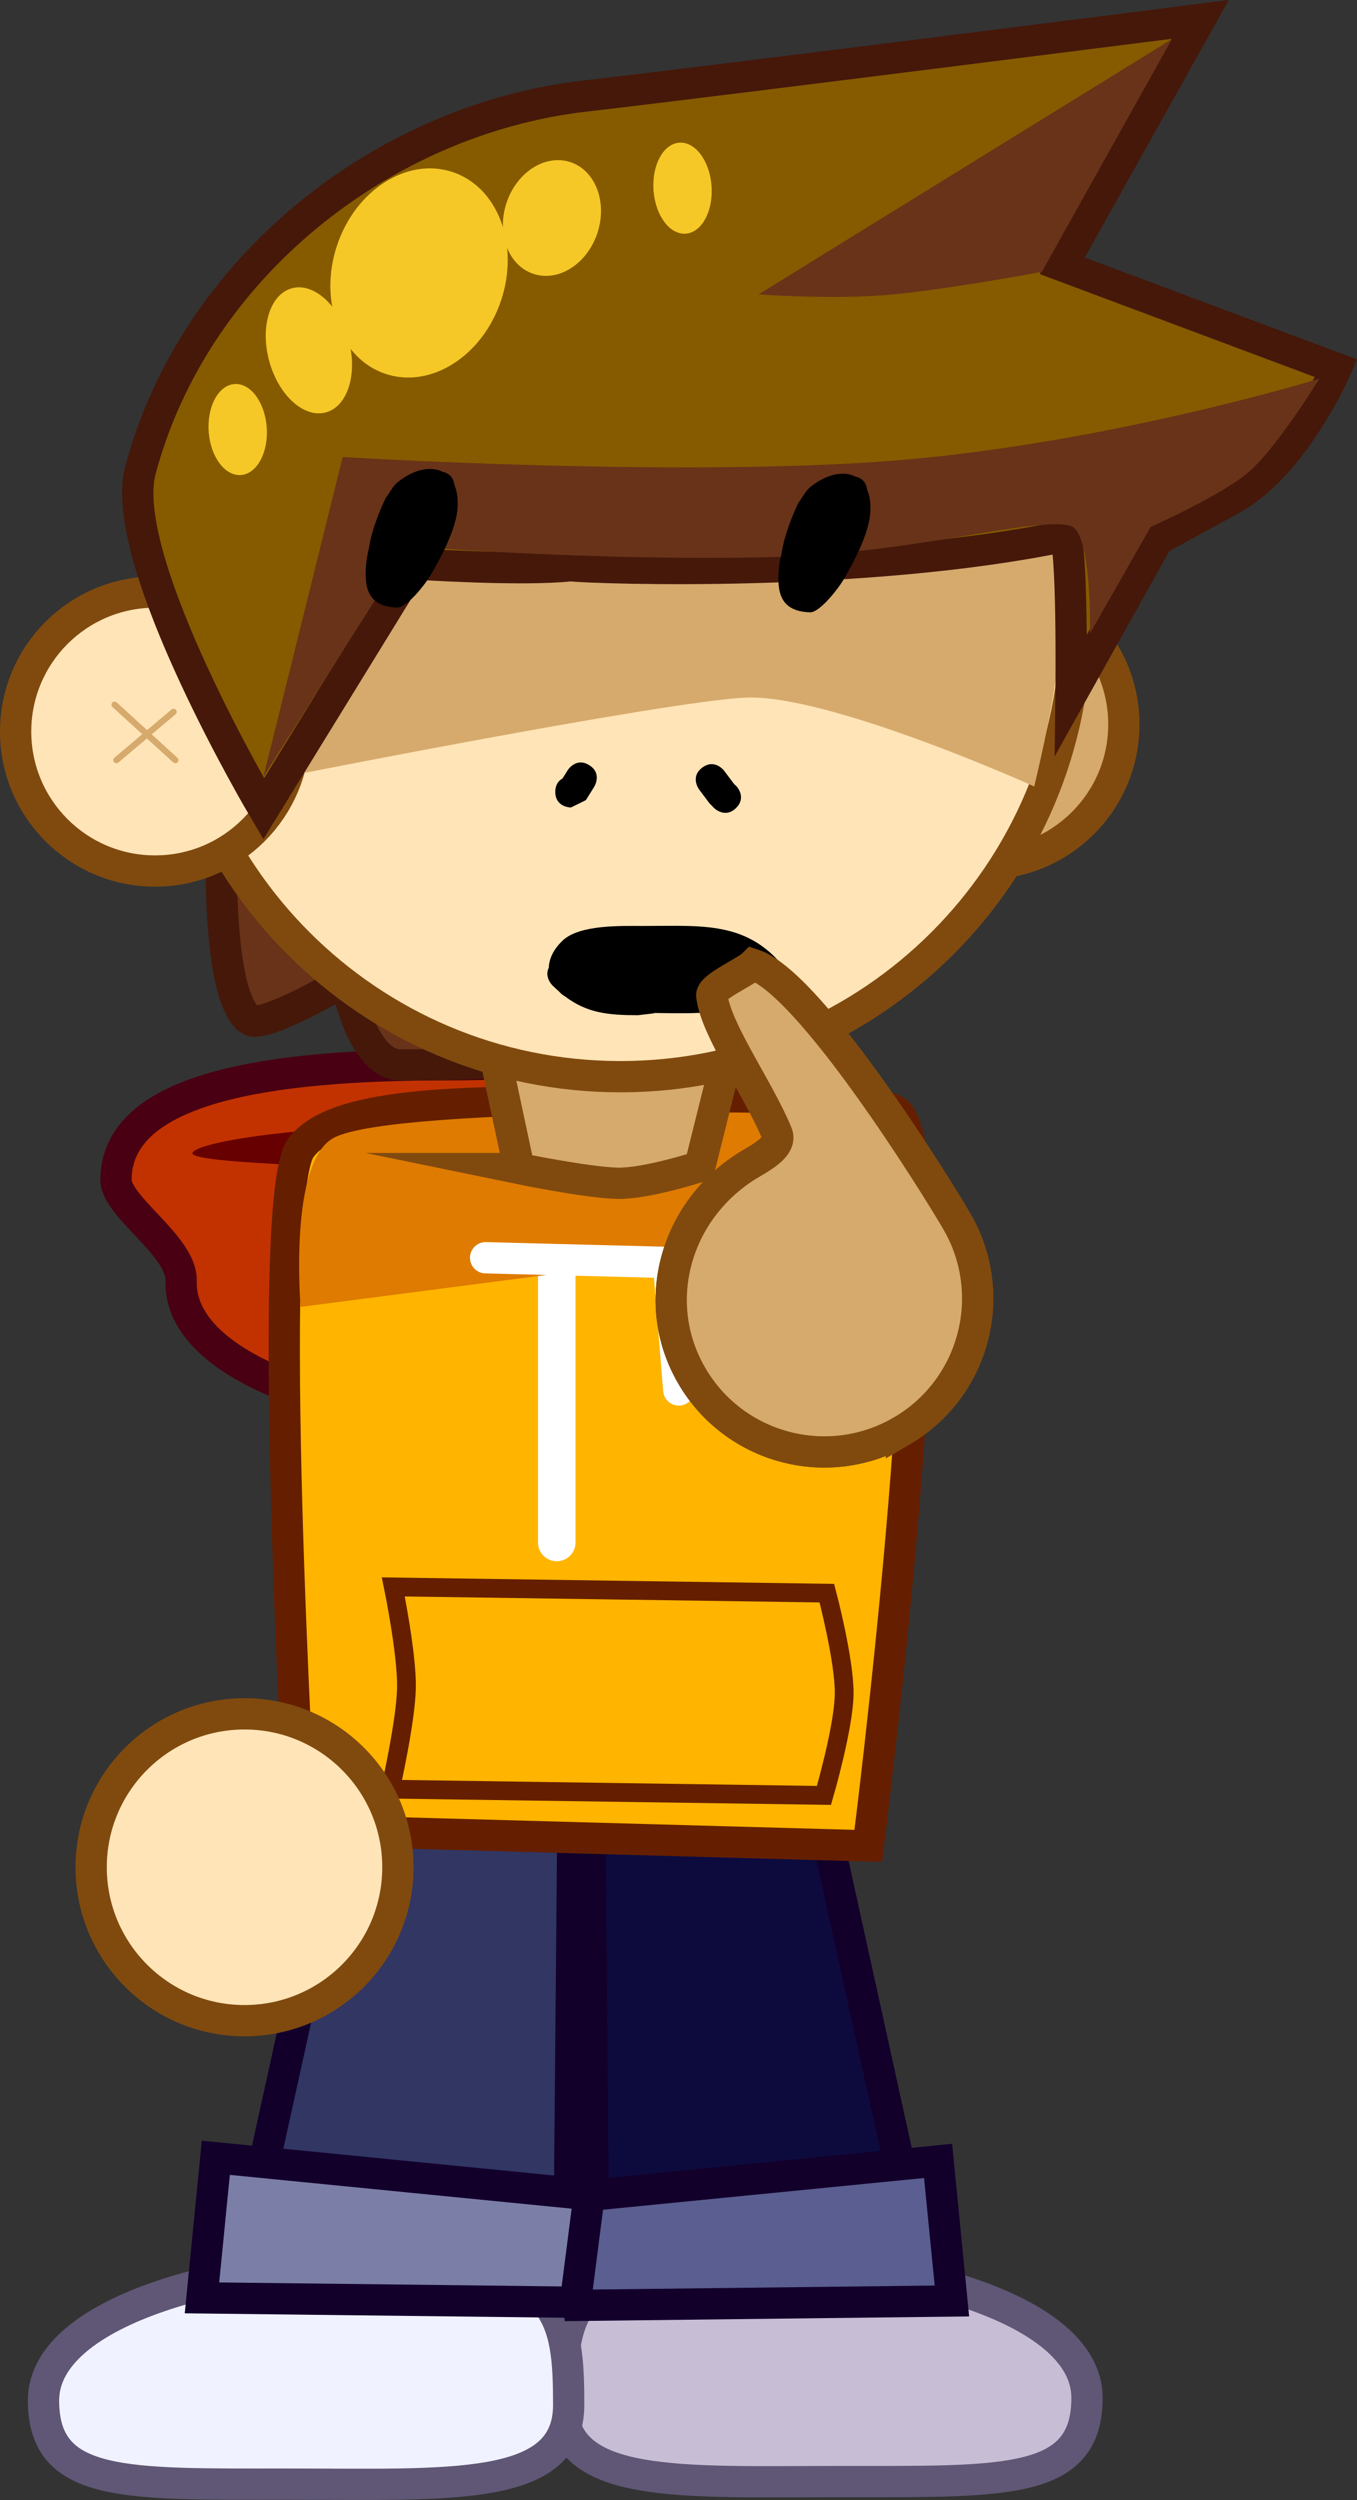 <svg version="1.1" xmlns="http://www.w3.org/2000/svg" xmlns:xlink="http://www.w3.org/1999/xlink" width="108.498" height="199.809" viewBox="0,0,108.498,199.809"><rect x="0" y="0" width="108.498" height="199.809" fill="#333333" stroke="none"/><g transform="translate(-196.192,-103.415)"><g stroke-miterlimit="10"><path d="M254.677,283.914c13.032,0 28.426,3.798 28.426,11.148c0,6.978 -6.477,6.689 -19.508,6.689c-13.032,0 -22.481,0.661 -22.481,-6.317c0,-6.978 0.531,-11.519 13.563,-11.519z" fill="#c7bed6" stroke="#5f5775" stroke-width="2.5" stroke-linecap="butt"></path><path d="M241.66,295.641c0,6.978 -9.449,6.317 -22.481,6.317c-13.032,0 -19.508,0.289 -19.508,-6.689c0,-7.349 15.395,-11.148 28.426,-11.148c13.032,0 13.563,4.542 13.563,11.519z" fill="#f1f2ff" stroke="#5f5775" stroke-width="2.5" stroke-linecap="butt"></path><g stroke-linecap="butt"><path d="M235.798,217.173c-9.967,0 -25.344,-3.83 -25.124,-11.401c0.08,-2.755 -5.206,-5.915 -5.206,-8.051c0,-7.429 12.341,-9.202 26.331,-9.202c13.99,0 34.215,-2.958 34.215,11.624c0,14.582 -16.225,17.03 -30.215,17.03z" fill="#c23200" stroke="#490012" stroke-width="2.5"></path><path d="M257.83,195.347c0,0.828 -9.234,1.5 -20.625,1.5c-11.391,0 -25.625,-0.422 -25.625,-1.25c0,-0.828 8.234,-2.25 19.625,-2.25c11.391,0 26.625,1.172 26.625,2z" fill="#670000" stroke="none" stroke-width="0"></path></g><g stroke="#12002b" stroke-width="2.5" stroke-linecap="butt"><path d="M243.688,286.453l-0.372,-41.617h17.836l8.918,40.503z" fill="#0d0b3e"></path><path d="M242.447,287.668l-1.106,-8.596l29.855,-2.949l1.106,11.196z" fill="#5a5e90"></path></g><g stroke="#12002b" stroke-width="2.5" stroke-linecap="butt"><path d="M215.278,285.54l8.918,-40.503h17.836l-0.372,41.617z" fill="#313663"></path><path d="M212.341,287.07l1.106,-11.196l29.855,2.949l-1.106,8.596z" fill="#7b7fa8"></path></g><path d="M216.172,184.929c-3.91,-2.807 -1.667,-27 -1.667,-27l68.667,0.667c0,0 -7.011,18.232 -17,23.667c-9.989,5.435 -30.825,6.341 -38.003,6.259c-3.103,-0.035 -4.334,-6.743 -4.334,-6.743c0,0 -6.596,3.917 -7.663,3.151z" fill="#683318" stroke="#45180a" stroke-width="2.5" stroke-linecap="butt"></path><path d="M220.223,249.683c0,0 -2.943,-50.485 0.014,-54.514c2.901,-3.953 14.363,-3.651 25.53,-3.733c10.568,-0.078 20.907,-0.691 22.276,1.004c4.357,5.391 -2.434,58.505 -2.434,58.505z" fill="#ffb400" stroke="#651f00" stroke-width="2.5" stroke-linecap="butt"></path><path d="M240.708,205.294v21.402" fill="none" stroke="#ffffff" stroke-width="3" stroke-linecap="round"></path><path d="M250.461,214.506l-0.813,-10.024" fill="none" stroke="#ffffff" stroke-width="2.5" stroke-linecap="round"></path><path d="M220.228,207.869c0,0 -0.975,-11.549 2.635,-13.507c2.451,-1.329 12.942,-1.836 23.233,-1.99c10.092,-0.152 19.998,0.029 21.296,0.746c1.016,0.561 0.667,8.533 0.667,8.533z" fill="#df7b00" stroke="none" stroke-width="0" stroke-linecap="butt"></path><path d="M235.019,203.94l21.131,0.542" fill="none" stroke="#ffffff" stroke-width="2.5" stroke-linecap="round"></path><path d="M227.407,246.413c0,0 1.245,-5.469 1.284,-8.149c0.039,-2.708 -1.051,-8.016 -1.051,-8.016l34.663,0.499c0,0 1.423,5.38 1.384,8.073c-0.039,2.696 -1.616,8.092 -1.616,8.092z" fill="#ffb400" stroke="#651f00" stroke-width="1.5" stroke-linecap="butt"></path><path d="M237.697,196.813l-3.059,-14.333l21,0.167l-3.49,14c0,0 -4.28,1.395 -6.6,1.34c-2.421,-0.057 -7.851,-1.174 -7.851,-1.174z" fill="#d6aa6c" stroke="#804a0f" stroke-width="2.5" stroke-linecap="butt"></path><g><g stroke-linecap="butt"><g stroke="#804a0f" stroke-width="2.5"><path d="M263.753,161.31c0,-6.157 4.991,-11.148 11.148,-11.148c6.157,0 11.148,4.991 11.148,11.148c0,6.157 -4.991,11.148 -11.148,11.148c-6.157,0 -11.148,-4.991 -11.148,-11.148z" fill="#d6aa6c"></path><g fill="#ffe4b7"><path d="M209.385,153.053c0,-20.112 16.304,-36.415 36.415,-36.415c20.112,0 36.415,16.304 36.415,36.415c0,20.112 -16.304,36.415 -36.415,36.415c-20.112,0 -36.415,-16.304 -36.415,-36.415z"></path><path d="M197.442,161.883c0,-6.157 4.991,-11.148 11.148,-11.148c6.157,0 11.148,4.991 11.148,11.148c0,6.157 -4.991,11.148 -11.148,11.148c-6.157,0 -11.148,-4.991 -11.148,-11.148z"></path></g></g><path d="M217.925,165.698l9.552,-17.815l53.057,-0.523c0,0 0.458,6.206 0.185,9.338c-0.277,3.171 -1.836,9.573 -1.836,9.573c0,0 -16.558,-7.475 -23.202,-7.095c-6.935,0.396 -37.756,6.522 -37.756,6.522z" fill="#d6aa6c" stroke="none" stroke-width="0"></path></g><g fill="none" stroke="#d6aa6c" stroke-width="0.5" stroke-linecap="round"><path d="M205.353,159.739l4.857,4.429"></path><path d="M205.496,164.168l4.571,-3.857"></path></g></g><g stroke-linecap="butt"><g stroke="#45180a"><path d="M242.903,111.099c11.518,-1.333 49.235,-6.131 49.235,-6.131l-11.016,19.69l21.899,8.193c0,0 -3.336,7.742 -8.411,10.496c-1.803,0.979 -5.839,3.185 -5.839,3.185l-6.947,12.433c0,0 0.158,-12.832 -0.583,-12.678c-15.796,3.27 -37.023,2.575 -39.453,2.343c-3.888,0.427 -12.47,-0.145 -12.47,-0.145l-12.045,19.578c0,0 -11.768,-19.856 -9.856,-27.051c4.311,-16.225 19.432,-28.055 35.486,-29.913z" fill="#865b00" stroke-width="2.5"></path><path d="M256.842,126.943l33.05,-20.4l-10.4,18.6c0,0 -8.507,1.591 -12.923,1.89c-4.467,0.302 -9.727,-0.09 -9.727,-0.09z" fill="#683318" stroke-width="0"></path><path d="M228.892,147.076l-11.638,18.417l6.338,-25.55c0,0 26.962,1.658 44.128,0.28c17.167,-1.377 33.972,-6.547 33.972,-6.547c0,0 -3.347,5.407 -5.554,7.377c-2.123,1.894 -7.946,4.473 -7.946,4.473l-4.849,8.513c0,0 0.17,-8.088 -1.555,-8.594c-2.699,-0.792 -12.547,2.212 -23.881,2.495c-14.004,0.35 -29.014,-0.863 -29.014,-0.863z" fill="#683318" stroke-width="0"></path></g><g fill="#f5c827" stroke="#000000" stroke-width="0"><path d="M236.263,127.404c-1.475,4.457 -5.611,7.096 -9.237,5.896c-3.626,-1.2 -5.371,-5.786 -3.895,-10.243c1.475,-4.457 5.611,-7.096 9.237,-5.896c3.626,1.2 5.371,5.786 3.895,10.243z"></path><path d="M243.955,122.042c-0.816,2.466 -3.105,3.927 -5.112,3.263c-2.007,-0.664 -2.972,-3.202 -2.156,-5.668c0.816,-2.466 3.105,-3.927 5.112,-3.263c2.007,0.664 2.972,3.202 2.156,5.668z"></path><path d="M217.527,138.225c-0.088,1.992 -1.201,3.393 -2.488,3.128c-1.286,-0.265 -2.258,-2.095 -2.17,-4.088c0.088,-1.992 1.201,-3.393 2.488,-3.128c1.286,0.265 2.258,2.095 2.17,4.088z"></path><path d="M253.092,118.935c-0.088,1.992 -1.201,3.393 -2.488,3.128c-1.286,-0.265 -2.258,-2.095 -2.17,-4.088c0.088,-1.992 1.201,-3.393 2.488,-3.128c1.286,0.265 2.258,2.095 2.17,4.088z"></path><path d="M224.056,130.544c0.753,2.739 -0.055,5.349 -1.804,5.83c-1.75,0.481 -3.779,-1.349 -4.532,-4.088c-0.753,-2.739 0.055,-5.349 1.804,-5.83c1.75,-0.481 3.779,1.349 4.532,4.088z"></path></g></g><path d="M203.481,252.654c0,-6.772 5.49,-12.262 12.262,-12.262c6.772,0 12.262,5.49 12.262,12.262c0,6.772 -5.49,12.262 -12.262,12.262c-6.772,0 -12.262,-5.49 -12.262,-12.262z" fill="#ffe4b7" stroke="#804a0f" stroke-width="2.5" stroke-linecap="butt"></path><path d="M225.677,147.283c0.238,-1.589 0.99,-3.328 1.363,-4.077c0.326,-0.426 0.556,-0.945 0.977,-1.277c1.28,-1.012 2.628,-1.284 3.563,-0.804c0.364,0.076 0.847,0.315 0.94,1.037c0.212,0.487 0.31,1.114 0.253,1.884c-0.123,1.68 -1.341,3.979 -2.193,5.409c-0.382,0.641 -1.858,2.537 -2.607,2.518c-2.493,-0.062 -2.644,-1.751 -2.506,-3.444c0.033,-0.404 0.105,-0.822 0.211,-1.245z" fill="#000000" stroke="none" stroke-width="0.5" stroke-linecap="butt"></path><path d="M258.676,147.664c0.238,-1.589 0.99,-3.328 1.363,-4.077c0.326,-0.426 0.556,-0.945 0.977,-1.277c1.28,-1.012 2.628,-1.284 3.563,-0.804c0.364,0.076 0.847,0.315 0.94,1.037c0.212,0.487 0.31,1.114 0.253,1.884c-0.123,1.68 -1.341,3.979 -2.193,5.409c-0.382,0.641 -1.858,2.537 -2.607,2.518c-2.493,-0.062 -2.644,-1.751 -2.506,-3.444c0.033,-0.404 0.105,-0.822 0.211,-1.245z" fill="#000000" stroke="none" stroke-width="0.5" stroke-linecap="butt"></path><path d="M248.376,184.418l-1.172,0.137c-2.44,0 -4.089,-0.189 -5.818,-1.491c-0.124,-0.069 -0.236,-0.148 -0.333,-0.238c-0.067,-0.062 -0.131,-0.125 -0.19,-0.189c-0.171,-0.149 -0.343,-0.31 -0.517,-0.483c0,0 -0.654,-0.654 -0.274,-1.4c0.022,-0.762 0.421,-1.515 1.106,-2.166c1.351,-1.284 4.685,-1.166 6.377,-1.166c5.167,-0.002 8.907,-0.473 12.05,4.297c-3.038,2.855 -7.043,2.717 -11.048,2.658c-0.108,0.031 -0.181,0.04 -0.181,0.04z" fill="#000000" stroke="none" stroke-width="0.5" stroke-linecap="butt"></path><g stroke="#804a0f" stroke-width="2.5" stroke-linecap="butt"><path d="M268.265,217.794c-5.853,3.407 -13.36,1.424 -16.766,-4.429c-3.407,-5.853 -1.312,-13.173 4.429,-16.766c0.97,-0.607 2.839,-1.5 2.384,-2.599c-1.487,-3.599 -4.855,-8.226 -5.196,-10.962c-0.215,-0.679 2.698,-1.922 3.305,-2.528c4.541,1.478 14.542,17.546 16.273,20.519c3.407,5.853 1.424,13.36 -4.429,16.766z" fill="#ffe4b7"></path><path d="M268.265,217.794c-5.853,3.407 -13.36,1.424 -16.766,-4.429c-3.407,-5.853 -1.312,-13.173 4.429,-16.766c0.97,-0.607 2.839,-1.5 2.384,-2.599c-1.487,-3.599 -4.855,-8.226 -5.196,-10.962c-0.215,-0.679 2.698,-1.922 3.305,-2.528c4.541,1.478 14.542,17.546 16.273,20.519c3.407,5.853 1.424,13.36 -4.429,16.766z" fill="#d6aa6c"></path></g><path d="M240.59,166.704c0,-0.594 0.282,-0.905 0.578,-1.069c0.139,-0.222 0.277,-0.443 0.416,-0.665c0,0 0.662,-1.06 1.722,-0.398c1.06,0.662 0.398,1.722 0.398,1.722c-0.223,0.357 -0.446,0.714 -0.67,1.072l-1.194,0.588c0,0 -1.25,0 -1.25,-1.25z" fill="#000000" stroke="none" stroke-width="0.5" stroke-linecap="butt"></path><path d="M255.046,167.99c-0.884,0.884 -1.768,0 -1.768,0l-0.384,-0.402c-0.268,-0.357 -0.536,-0.714 -0.804,-1.072c0,0 -0.75,-1 0.25,-1.75c1,-0.75 1.75,0.25 1.75,0.25c0.268,0.357 0.536,0.714 0.804,1.072l0.152,0.134c0,0 0.884,0.884 0,1.768z" fill="#000000" stroke="none" stroke-width="0.5" stroke-linecap="butt"></path></g></g></svg>
